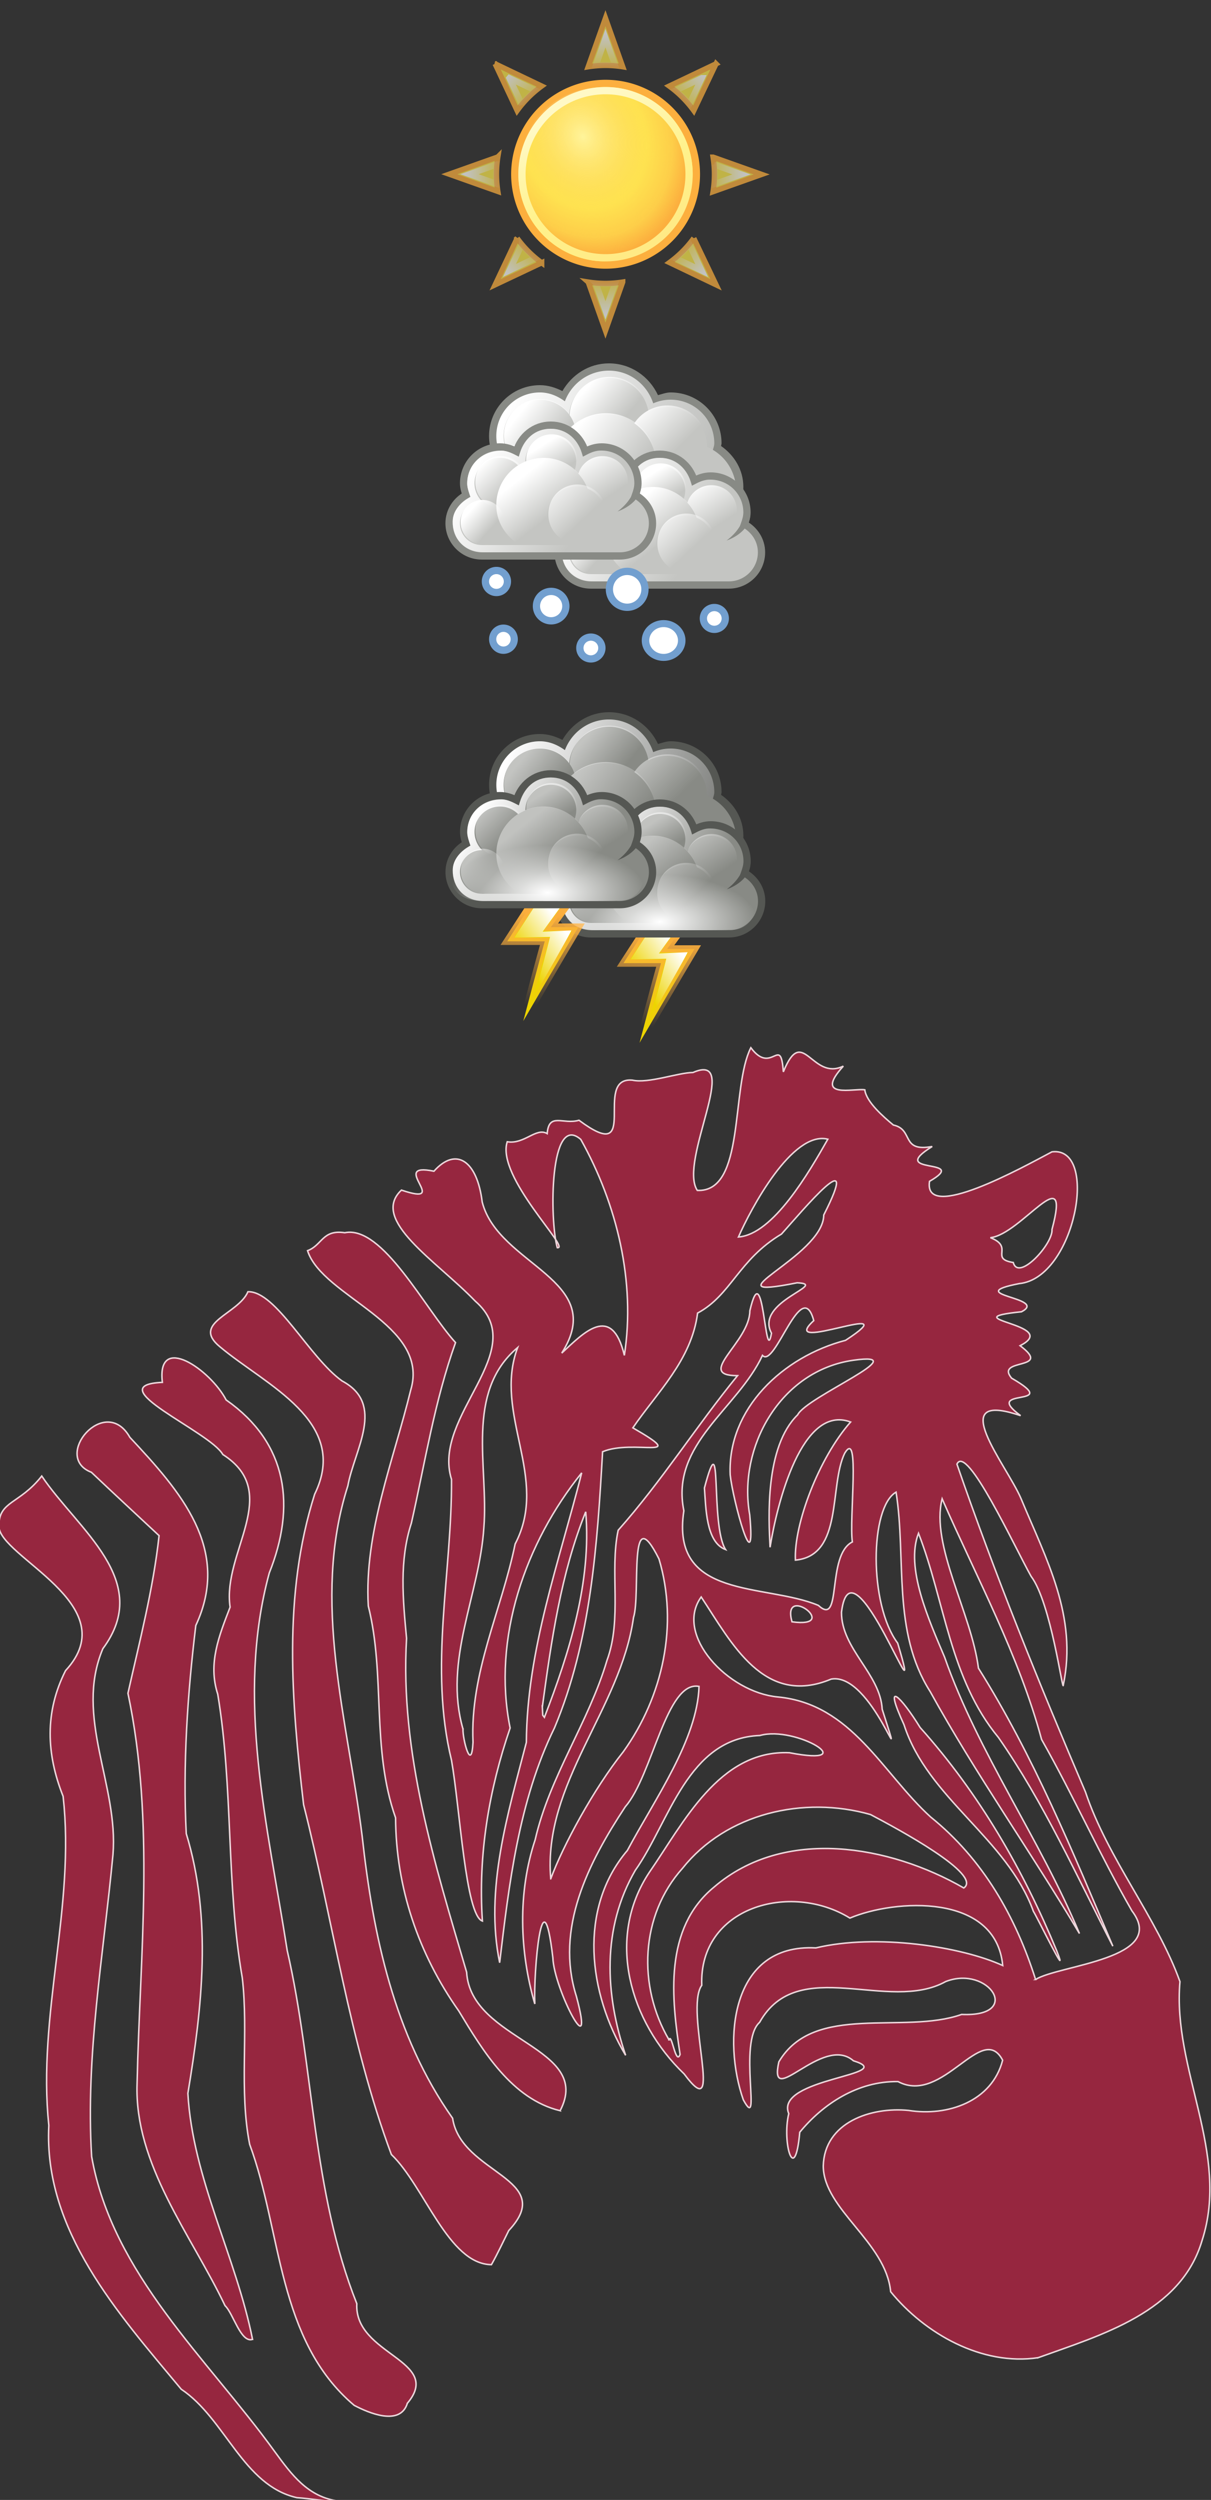<?xml version="1.0" encoding="UTF-8" standalone="no"?><!DOCTYPE svg PUBLIC "-//W3C//DTD SVG 1.0//EN" "http://www.w3.org/TR/2001/REC-SVG-20010904/DTD/svg10.dtd"><svg width="166.67" height="344" viewBox="0 0 166.67 344" xmlns="http://www.w3.org/2000/svg" xmlns:xlink="http://www.w3.org/1999/xlink"><rect x="0" y="0" width="166.67" height="344" fill="#333333" stroke="none"/><svg width="48" height="48" viewBox="0 0 48 48" id="weather-clear" x="59.33"><defs><linearGradient id="ak"><stop offset="0" stop-color="#fff" stop-opacity="0"/><stop offset=".75" stop-color="#fff" stop-opacity="0"/><stop offset="1" stop-color="#fff"/></linearGradient><linearGradient id="aj"><stop offset="0" stop-color="#fff7c2" stop-opacity=".638"/><stop offset=".594" stop-color="#fcaf3e" stop-opacity=".183"/><stop offset=".839" stop-color="#fcaf3e" stop-opacity=".505"/><stop offset="1" stop-color="#fcaf3e"/></linearGradient><linearGradient id="ai"><stop offset="0" stop-color="#fff9c6"/><stop offset=".542" stop-color="#fff28c"/><stop offset="1" stop-color="#ffea85"/></linearGradient><linearGradient id="ah"><stop offset="0"/><stop offset="1" stop-opacity="0"/></linearGradient><linearGradient id="ac"><stop offset="0" stop-color="#fff"/><stop offset="1" stop-color="#fff" stop-opacity="0"/></linearGradient><linearGradient id="aa"><stop offset="0" stop-color="#fff"/><stop offset="1" stop-color="#fff" stop-opacity="0"/></linearGradient><linearGradient id="ag"><stop offset="0" stop-color="#edd400"/><stop offset="1" stop-color="#edd400" stop-opacity="0"/></linearGradient><linearGradient id="ab"><stop offset="0" stop-color="#fcaf3e" stop-opacity="0"/><stop offset=".666" stop-color="#fcaf3e" stop-opacity=".174"/><stop offset=".865" stop-color="#fcaf3e" stop-opacity=".56"/><stop offset="1" stop-color="#fcaf3e"/></linearGradient><linearGradient id="af"><stop offset="0" stop-color="#fce94f"/><stop offset="1" stop-color="#fce94f" stop-opacity="0"/></linearGradient><linearGradient id="ae"><stop offset="0" stop-color="#eeeeec"/><stop offset="1" stop-color="#eeeeec" stop-opacity="0"/></linearGradient><linearGradient id="ad"><stop offset="0" stop-color="#fff"/><stop offset="1" stop-color="#fff" stop-opacity="0"/></linearGradient><linearGradient xlink:href="#ai" id="an" gradientUnits="userSpaceOnUse" x1="-28.969" y1="-25.327" x2="-37.197" y2="-9.559"/><radialGradient xlink:href="#aj" id="am" cx="-33.519" cy="-22.113" fx="-33.519" fy="-22.113" r="9.5" gradientUnits="userSpaceOnUse" gradientTransform="matrix(.488 1.292 -1.103 .497 -41.774 32.415)"/><radialGradient xlink:href="#ak" id="al" cx="24" cy="23.382" fx="24" fy="23.382" r="19.142" gradientTransform="matrix(1.007 0 0 1.008 -.16 .427)" gradientUnits="userSpaceOnUse"/></defs><g opacity=".7" stroke-linecap="square"><path d="M24 2.5l-2.375 6.688a15.073 15.073 0 0 1 4.75 0L24 2.5zM8.812 8.78l3.032 6.44a15.224 15.224 0 0 1 3.375-3.376L8.81 8.78zm30.407 0l-6.44 3.064c1.29.935 2.44 2.085 3.376 3.375l3.063-6.44zM9.187 21.595L2.5 23.97l6.688 2.374a15.07 15.07 0 0 1 0-4.75zm29.624.03a15.073 15.073 0 0 1 0 4.75L45.5 24l-6.688-2.375zM11.845 32.782l-3.03 6.407 6.405-3.03a15.224 15.224 0 0 1-3.376-3.376zm24.312 0a15.228 15.228 0 0 1-3.343 3.345l6.406 3.063-3.064-6.407zm-14.53 6.032L24 45.5l2.375-6.688a15.073 15.073 0 0 1-4.75 0z" fill="#fce94f" stroke="#fcaf3e" stroke-width=".737"/><path d="M24 5.25l-1.344 3.813C23.1 9.023 23.546 9 24 9c.453 0 .9.023 1.344.063L24 5.25zm-13.22 5.5l1.72 3.625a15.488 15.488 0 0 1 1.906-1.906l-3.625-1.72zm26.47 0l-3.625 1.72c.68.568 1.337 1.225 1.906 1.905l1.72-3.625zM9.062 22.625l-3.78 1.344 3.78 1.343C9.025 24.88 9 24.442 9 24c0-.464.02-.922.063-1.375zm29.876.03c.04.444.062.892.062 1.345 0 .453-.023.9-.063 1.344L42.72 24l-3.782-1.344zm-3.407 10.94a15.582 15.582 0 0 1-1.905 1.936l3.625 1.72-1.72-3.656zm-23.03.03l-1.72 3.594 3.595-1.72a15.38 15.38 0 0 1-1.875-1.875zm10.156 5.313L24 42.718l1.344-3.78c-.443.04-.89.062-1.344.062-.453 0-.9-.023-1.344-.063z" fill="none" stroke="url(#al)" stroke-width=".846"/></g><path transform="matrix(.778 -1.061 1.061 .778 67.48 3.64)" d="M-22.5-17.5a9.5 9.5 0 1 1-19 0 9.5 9.5 0 1 1 19 0z" fill="#ffee54" stroke="#fcaf3e" stroke-width=".76" stroke-linecap="square"/><path transform="matrix(1.244 -.168 .217 1.252 67.616 40.527)" d="M-22.5-17.5a9.5 9.5 0 1 1-19 0 9.5 9.5 0 1 1 19 0z" fill="url(#am)"/><path transform="matrix(.716 -.976 .976 .716 64 5.27)" d="M-22.5-17.5a9.5 9.5 0 1 1-19 0 9.5 9.5 0 1 1 19 0z" fill="none" stroke="url(#an)" stroke-width=".826" stroke-linecap="square"/></svg><svg width="48" height="48" viewBox="0 0 48 48" id="weather-snow" x="59.33" y="48"><defs><linearGradient xlink:href="#ba" id="bN" gradientUnits="userSpaceOnUse" x1="284.802" y1="-441.233" x2="288.9" y2="-436.831"/><linearGradient xlink:href="#bb" id="bM" gradientUnits="userSpaceOnUse" x1="286.666" y1="-439.484" x2="289.766" y2="-436.707"/><linearGradient xlink:href="#bc" id="bL" gradientUnits="userSpaceOnUse" x1="275.942" y1="-437.105" x2="279.975" y2="-431.918"/><linearGradient xlink:href="#ba" id="bK" gradientUnits="userSpaceOnUse" x1="285.941" y1="-439.939" x2="289.391" y2="-436.443"/><linearGradient xlink:href="#bd" id="bJ" gradientUnits="userSpaceOnUse" x1="286.512" y1="-441.291" x2="289.854" y2="-436.145"/><linearGradient xlink:href="#be" id="bI" gradientUnits="userSpaceOnUse" x1="287.517" y1="-439.753" x2="289.676" y2="-436.322"/><linearGradient xlink:href="#bf" id="bH" gradientUnits="userSpaceOnUse" x1="271.022" y1="-441.052" x2="285.029" y2="-431.97"/><linearGradient xlink:href="#ba" id="bG" gradientUnits="userSpaceOnUse" x1="284.802" y1="-441.233" x2="288.9" y2="-436.831"/><linearGradient id="bb"><stop offset="0" stop-color="#fff"/><stop offset="1" stop-color="#fff" stop-opacity="0"/></linearGradient><linearGradient xlink:href="#bb" id="bF" gradientUnits="userSpaceOnUse" x1="286.666" y1="-439.484" x2="289.766" y2="-436.707"/><linearGradient id="bc"><stop offset="0" stop-color="#fff"/><stop offset="1" stop-color="#fff" stop-opacity="0"/></linearGradient><linearGradient xlink:href="#bc" id="bE" gradientUnits="userSpaceOnUse" x1="275.942" y1="-437.105" x2="279.975" y2="-431.918"/><linearGradient id="ba"><stop offset="0" stop-color="#fff"/><stop offset="1" stop-color="#fff" stop-opacity="0"/></linearGradient><linearGradient xlink:href="#ba" id="bD" gradientUnits="userSpaceOnUse" x1="285.941" y1="-439.939" x2="289.391" y2="-436.443"/><linearGradient id="bd"><stop offset="0" stop-color="#fff"/><stop offset="1" stop-color="#fff" stop-opacity="0"/></linearGradient><linearGradient xlink:href="#bd" id="bC" gradientUnits="userSpaceOnUse" x1="286.512" y1="-441.291" x2="289.854" y2="-436.145"/><linearGradient id="be"><stop offset="0" stop-color="#fff"/><stop offset="1" stop-color="#fff" stop-opacity="0"/></linearGradient><linearGradient xlink:href="#be" id="bB" gradientUnits="userSpaceOnUse" x1="287.517" y1="-439.753" x2="289.676" y2="-436.322"/><linearGradient id="bf"><stop offset="0" stop-color="#fff"/><stop offset="1" stop-color="#fff" stop-opacity="0"/></linearGradient><linearGradient xlink:href="#bf" id="bA" gradientUnits="userSpaceOnUse" x1="271.022" y1="-441.052" x2="285.029" y2="-431.97"/><linearGradient id="bg"><stop offset="0" stop-color="#fff"/><stop offset="1" stop-color="#fff" stop-opacity="0"/></linearGradient><linearGradient xlink:href="#bg" id="bz" gradientUnits="userSpaceOnUse" x1="-156.29" y1="-100.534" x2="-153.098" y2="-96.545"/><linearGradient id="bh"><stop offset="0" stop-color="#fff"/><stop offset="1" stop-color="#fff" stop-opacity="0"/></linearGradient><linearGradient xlink:href="#bh" id="by" gradientUnits="userSpaceOnUse" x1="238.005" y1="-388.475" x2="245.655" y2="-382.645"/><linearGradient id="bi"><stop offset="0" stop-color="#fff"/><stop offset="1" stop-color="#fff" stop-opacity="0"/></linearGradient><linearGradient xlink:href="#bi" id="bx" gradientUnits="userSpaceOnUse" x1="230.876" y1="-390.44" x2="235.257" y2="-386.959"/><linearGradient id="bj"><stop offset="0" stop-color="#fff"/><stop offset="1" stop-color="#fff" stop-opacity="0"/></linearGradient><linearGradient xlink:href="#bj" id="bw" gradientUnits="userSpaceOnUse" x1="246.74" y1="-391.314" x2="252.698" y2="-385.352"/><linearGradient id="bk"><stop offset="0" stop-color="#fff"/><stop offset="1" stop-color="#fff" stop-opacity="0"/></linearGradient><linearGradient xlink:href="#bk" id="bv" gradientUnits="userSpaceOnUse" x1="240.074" y1="-393.407" x2="245.827" y2="-388.55"/><linearGradient id="bl"><stop offset="0" stop-color="#fff"/><stop offset="1" stop-color="#fff" stop-opacity="0"/></linearGradient><linearGradient xlink:href="#bl" id="bu" gradientUnits="userSpaceOnUse" gradientTransform="translate(122.023 102)" x1="228.503" y1="-392.306" x2="278.915" y2="-375.38"/><linearGradient id="bt"><stop offset="0"/><stop offset="1" stop-opacity="0"/></linearGradient><linearGradient id="bo"><stop offset="0" stop-color="#fff"/><stop offset="1" stop-color="#fff" stop-opacity="0"/></linearGradient><linearGradient id="bm"><stop offset="0" stop-color="#fff"/><stop offset="1" stop-color="#fff" stop-opacity="0"/></linearGradient><linearGradient id="bs"><stop offset="0" stop-color="#edd400"/><stop offset="1" stop-color="#edd400" stop-opacity="0"/></linearGradient><linearGradient id="bn"><stop offset="0" stop-color="#fcaf3e"/><stop offset="1" stop-color="#fcaf3e" stop-opacity="0"/></linearGradient><linearGradient id="br"><stop offset="0" stop-color="#fce94f"/><stop offset="1" stop-color="#fce94f" stop-opacity="0"/></linearGradient><linearGradient id="bq"><stop offset="0" stop-color="#eeeeec"/><stop offset="1" stop-color="#eeeeec" stop-opacity="0"/></linearGradient><linearGradient id="bp"><stop offset="0" stop-color="#fff"/><stop offset="1" stop-color="#fff" stop-opacity="0"/></linearGradient></defs><g transform="translate(-340.046 298)"><path d="M364.523-296c-2.772 0-5.108 1.574-6.406 3.813-.945-.476-1.965-.813-3.094-.813-3.864 0-7 3.136-7 7s3.136 7 7 7c2.42 0 4.43-1.32 5.688-3.188 1.135.69 2.39 1.188 3.813 1.188.913 0 1.753-.232 2.563-.53.51.866 1.18 1.578 2 2.155-.008.13-.063.243-.063.375 0 3.864 3.136 7 7 7s7-3.136 7-7c0-2.37-1.26-4.358-3.063-5.625.008-.13.063-.243.063-.375 0-3.864-3.136-7-7-7-.623 0-1.175.222-1.75.375-1.195-2.56-3.74-4.375-6.75-4.375z" fill="#888a85"/><path d="M364.523-295c-2.78 0-5.135 1.762-6.063 4.22-.985-.71-2.13-1.22-3.437-1.22-3.312 0-6 2.688-6 6s2.688 6 6 6c2.428 0 4.493-1.456 5.438-3.53 1.12.916 2.503 1.53 4.063 1.53 1.075 0 2.044-.32 2.938-.78.4 1 1.102 1.785 1.938 2.436-.18.596-.375 1.19-.375 1.844 0 3.588 2.912 6.5 6.5 6.5s6.5-2.912 6.5-6.5c0-2.36-1.334-4.33-3.22-5.47.064-.346.22-.665.22-1.03a6.002 6.002 0 0 0-8.406-5.5c-.854-2.594-3.215-4.5-6.094-4.5z" fill="url(#bu)"/><path d="M382.023-278.5a6.5 6.5 0 1 1-13 0 6.5 6.5 0 1 1 13 0z" fill="#c4c5c2"/><g transform="translate(122.023 102)"><path d="M248-390.5a5.5 5.5 0 1 1-11 0 5.5 5.5 0 1 1 11 0z" fill="#c4c5c2"/><path d="M250.183-389.3a6.23 6.23 0 1 1-12.463 0 6.23 6.23 0 1 1 12.463 0z" transform="translate(27.18 -46.89) scale(.883)" fill="url(#bv)"/></g><g transform="translate(122.023 102)"><path d="M256-386.5a5.5 5.5 0 1 1-11 0 5.5 5.5 0 1 1 11 0z" fill="#c4c5c2"/><path d="M257.254-385.788a6.033 6.033 0 1 1-12.065 0 6.033 6.033 0 1 1 12.064 0z" transform="matrix(.912 0 0 .912 21.454 -34.766)" fill="url(#bw)"/></g><g transform="translate(122.023 102)"><path d="M238-388a5 5 0 1 1-10 0 5 5 0 1 1 10 0z" fill="#c4c5c2"/><path d="M237.81-387.887a4.375 4.375 0 1 1-8.752 0 4.375 4.375 0 1 1 8.75 0z" transform="matrix(1.143 0 0 1.143 -33.768 55.277)" fill="url(#bx)"/></g><g transform="translate(122.023 102)"><path d="M249-384a7 7 0 1 1-14 0 7 7 0 1 1 14 0z" fill="#c4c5c2"/><path d="M248.548-383.667a6.74 6.74 0 1 1-13.48 0 6.74 6.74 0 1 1 13.48 0z" transform="matrix(1.039 0 0 1.039 -9.15 14.49)" fill="url(#by)"/></g><g transform="matrix(.935 0 0 .935 499.848 -187.616)"><path d="M-153.195-98.375a5.43 5.43 0 1 1-10.86 0 5.43 5.43 0 1 1 10.86 0z" fill="#c4c5c2"/><path d="M-151.938-96.938a3.125 3.125 0 1 1-6.25 0 3.125 3.125 0 1 1 6.25 0z" transform="matrix(1.738 0 0 1.738 110.895 70.014)" fill="url(#bz)"/></g><g transform="translate(91.023 162)"><path d="M280.5-445.5c-2.27 0-4.11 1.55-4.72 3.625-.692-.364-1.443-.625-2.28-.625-2.76 0-5 2.24-5 5 0 .58.163 1.108.344 1.625-1.374.77-2.344 2.19-2.344 3.875 0 2.484 2.016 4.5 4.5 4.5h19c2.484 0 4.5-2.016 4.5-4.5 0-1.686-.97-3.104-2.344-3.875.18-.517.344-1.046.344-1.625 0-2.76-2.24-5-5-5-.837 0-1.588.26-2.28.625-.61-2.075-2.45-3.625-4.72-3.625z" fill="#c4c5c2" stroke="#888a85" stroke-miterlimit="2"/><path d="M280.5-445c-2.19 0-3.724 1.336-4.396 3.844-.668-.344-1.547-.834-2.354-.834-2.717 0-4.755 1.94-4.755 4.546 0 .546.267 1.333.442 1.822-1.325.728-2.437 1.89-2.437 3.372 0 2.346 1.546 4.25 4.34 4.25h18.32c2.772 0 4.34-1.904 4.34-4.25 0-1.592-1.112-2.666-2.437-3.394.175-.49.464-1.254.464-1.8 0-2.607-2.116-4.568-4.777-4.568-.807 0-1.642.49-2.31.833-.65-2.42-2.25-3.82-4.44-3.82z" fill="url(#bA)"/><path d="M284-440.5a3.5 3.5 0 1 1-7 0 3.5 3.5 0 1 1 7 0z" fill="#c4c5c2"/><path transform="matrix(1.057 0 0 1.057 -24.198 21.863)" d="M291.688-437.594a3.313 3.313 0 1 1-6.625 0 3.313 3.313 0 1 1 6.625 0z" fill="url(#bB)"/><path fill="#c4c5c2" d="M271-438h20v9h-20z"/><path d="M274-432a3 3 0 1 1-6 0 3 3 0 1 1 6 0zM291-437.5a3.5 3.5 0 1 1-7 0 3.5 3.5 0 1 1 7 0z" fill="#c4c5c2"/><path transform="matrix(1.057 0 0 1.057 -17.198 24.863)" d="M291.688-437.594a3.313 3.313 0 1 1-6.625 0 3.313 3.313 0 1 1 6.625 0z" fill="url(#bC)"/><path d="M277-437.5a3.5 3.5 0 1 1-7 0 3.5 3.5 0 1 1 7 0z" fill="#c4c5c2"/><path transform="matrix(1.057 0 0 1.057 -31.198 24.863)" d="M291.688-437.594a3.313 3.313 0 1 1-6.625 0 3.313 3.313 0 1 1 6.625 0z" fill="url(#bD)"/><g transform="translate(-1)"><path d="M280.47-440.97c-3.58 0-6.47 2.922-6.47 6.5 0 2.372 1.35 4.34 3.25 5.47h6.47c1.9-1.13 3.25-3.13 3.25-5.5 0-3.58-2.922-6.47-6.5-6.47z" fill="#c4c5c2"/><path d="M280.5-441a6.502 6.502 0 0 0-6.5 6.5c0 2.376 1.345 4.366 3.25 5.5h6.5c1.905-1.134 3.25-3.124 3.25-5.5 0-3.588-2.912-6.5-6.5-6.5z" fill="url(#bE)"/></g><path d="M291.688-437.594a3.313 3.313 0 1 1-6.625 0 3.313 3.313 0 1 1 6.625 0z" transform="translate(9.83 -35.69) scale(.906)" fill="url(#bF)"/><path d="M292.956-437.334c0 2.685-3.27 3.714-3.27 3.714s2.35-1.626 2.338-3.705l.932-.01z" fill="#888a85" fill-rule="evenodd"/><g transform="matrix(1.143 0 0 1.143 -28.57 67)"><path d="M277-437.5a3.5 3.5 0 1 1-7 0 3.5 3.5 0 1 1 7 0z" fill="#c4c5c2"/><path transform="matrix(1.057 0 0 1.057 -31.198 24.863)" d="M291.688-437.594a3.313 3.313 0 1 1-6.625 0 3.313 3.313 0 1 1 6.625 0z" fill="url(#bG)"/></g></g><g transform="translate(76.02 158)"><path d="M280.5-445.5c-2.27 0-4.11 1.55-4.72 3.625-.692-.364-1.443-.625-2.28-.625-2.76 0-5 2.24-5 5 0 .58.163 1.108.344 1.625-1.374.77-2.344 2.19-2.344 3.875 0 2.484 2.016 4.5 4.5 4.5h19c2.484 0 4.5-2.016 4.5-4.5 0-1.686-.97-3.104-2.344-3.875.18-.517.344-1.046.344-1.625 0-2.76-2.24-5-5-5-.837 0-1.588.26-2.28.625-.61-2.075-2.45-3.625-4.72-3.625z" fill="#c4c5c2" stroke="#888a85" stroke-miterlimit="2"/><path d="M280.5-445c-2.19 0-3.724 1.336-4.396 3.844-.668-.344-1.547-.834-2.354-.834-2.717 0-4.755 1.94-4.755 4.546 0 .546.267 1.333.442 1.822-1.325.728-2.437 1.89-2.437 3.372 0 2.346 1.546 4.25 4.34 4.25h18.32c2.772 0 4.34-1.904 4.34-4.25 0-1.592-1.112-2.666-2.437-3.394.175-.49.464-1.254.464-1.8 0-2.607-2.116-4.568-4.777-4.568-.807 0-1.642.49-2.31.833-.65-2.42-2.25-3.82-4.44-3.82z" fill="url(#bH)"/><path d="M284-440.5a3.5 3.5 0 1 1-7 0 3.5 3.5 0 1 1 7 0z" fill="#c4c5c2"/><path transform="matrix(1.057 0 0 1.057 -24.198 21.863)" d="M291.688-437.594a3.313 3.313 0 1 1-6.625 0 3.313 3.313 0 1 1 6.625 0z" fill="url(#bI)"/><path fill="#c4c5c2" d="M271-438h20v9h-20z"/><path d="M274-432a3 3 0 1 1-6 0 3 3 0 1 1 6 0zM291-437.5a3.5 3.5 0 1 1-7 0 3.5 3.5 0 1 1 7 0z" fill="#c4c5c2"/><path transform="matrix(1.057 0 0 1.057 -17.198 24.863)" d="M291.688-437.594a3.313 3.313 0 1 1-6.625 0 3.313 3.313 0 1 1 6.625 0z" fill="url(#bJ)"/><path d="M277-437.5a3.5 3.5 0 1 1-7 0 3.5 3.5 0 1 1 7 0z" fill="#c4c5c2"/><path transform="matrix(1.057 0 0 1.057 -31.198 24.863)" d="M291.688-437.594a3.313 3.313 0 1 1-6.625 0 3.313 3.313 0 1 1 6.625 0z" fill="url(#bK)"/><g transform="translate(-1)"><path d="M280.47-440.97c-3.58 0-6.47 2.922-6.47 6.5 0 2.372 1.35 4.34 3.25 5.47h6.47c1.9-1.13 3.25-3.13 3.25-5.5 0-3.58-2.922-6.47-6.5-6.47z" fill="#c4c5c2"/><path d="M280.5-441a6.502 6.502 0 0 0-6.5 6.5c0 2.376 1.345 4.366 3.25 5.5h6.5c1.905-1.134 3.25-3.124 3.25-5.5 0-3.588-2.912-6.5-6.5-6.5z" fill="url(#bL)"/></g><path d="M291.688-437.594a3.313 3.313 0 1 1-6.625 0 3.313 3.313 0 1 1 6.625 0z" transform="translate(9.83 -35.69) scale(.906)" fill="url(#bM)"/><path d="M292.956-437.334c0 2.685-3.27 3.714-3.27 3.714s2.35-1.626 2.338-3.705l.932-.01z" fill="#888a85" fill-rule="evenodd"/><g transform="matrix(1.143 0 0 1.143 -28.57 67)"><path d="M277-437.5a3.5 3.5 0 1 1-7 0 3.5 3.5 0 1 1 7 0z" fill="#c4c5c2"/><path transform="matrix(1.057 0 0 1.057 -31.198 24.863)" d="M291.688-437.594a3.313 3.313 0 1 1-6.625 0 3.313 3.313 0 1 1 6.625 0z" fill="url(#bN)"/></g></g></g><g transform="translate(-163.008 222.015)" fill="#fff" stroke="#729fcf" stroke-miterlimit="0"><path d="M173.515-190a1.515 1.515 0 1 1-3.03 0 1.515 1.515 0 1 1 3.03 0z" stroke-width="1"/><path transform="matrix(.916 0 0 .916 152.41 103.558)" d="M31.82-316.78a2.21 2.21 0 1 1-4.42 0 2.21 2.21 0 1 1 4.42 0z" stroke-width="1.092"/><path transform="matrix(.672 0 0 .684 153.07 34.62)" d="M31.82-316.78a2.21 2.21 0 1 1-4.42 0 2.21 2.21 0 1 1 4.42 0z" stroke-width="1.475"/><path transform="matrix(.682 0 0 .68 181.797 30.495)" d="M31.82-316.78a2.21 2.21 0 1 1-4.42 0 2.21 2.21 0 1 1 4.42 0z" stroke-width="1.468"/><path transform="matrix(1.107 0 0 1.117 157.218 164.922)" d="M31.82-316.78a2.21 2.21 0 1 1-4.42 0 2.21 2.21 0 1 1 4.42 0z" stroke-width=".899"/><path transform="matrix(1.128 0 0 1.052 161.612 151.373)" d="M31.82-316.78a2.21 2.21 0 1 1-4.42 0 2.21 2.21 0 1 1 4.42 0z" stroke-width=".918"/><path transform="matrix(.686 0 0 .68 164.687 34.564)" d="M31.82-316.78a2.21 2.21 0 1 1-4.42 0 2.21 2.21 0 1 1 4.42 0z" stroke-width="1.464"/></g></svg><svg width="48" height="48" viewBox="0 0 48 48" id="weather-storm" x="59.33" y="96"><defs><linearGradient id="ca"><stop offset="0" stop-color="#fff"/><stop offset="1" stop-color="#fff" stop-opacity="0"/></linearGradient><linearGradient xlink:href="#ca" id="cB" gradientUnits="userSpaceOnUse" x1="238.005" y1="-388.475" x2="245.655" y2="-382.645"/><linearGradient id="cb"><stop offset="0" stop-color="#fff"/><stop offset="1" stop-color="#fff" stop-opacity="0"/></linearGradient><linearGradient xlink:href="#cb" id="cA" gradientUnits="userSpaceOnUse" x1="230.876" y1="-390.44" x2="235.257" y2="-386.959"/><linearGradient id="cc"><stop offset="0" stop-color="#fff"/><stop offset="1" stop-color="#fff" stop-opacity="0"/></linearGradient><linearGradient xlink:href="#cc" id="cz" gradientUnits="userSpaceOnUse" x1="246.74" y1="-391.314" x2="252.698" y2="-385.352"/><linearGradient id="cd"><stop offset="0" stop-color="#fff"/><stop offset="1" stop-color="#fff" stop-opacity="0"/></linearGradient><linearGradient xlink:href="#cd" id="cy" gradientUnits="userSpaceOnUse" x1="240.074" y1="-393.407" x2="245.827" y2="-388.55"/><linearGradient id="ce"><stop offset="0" stop-color="#fff"/><stop offset="1" stop-color="#fff" stop-opacity="0"/></linearGradient><linearGradient xlink:href="#ce" id="cx" gradientUnits="userSpaceOnUse" gradientTransform="translate(69 155)" x1="228.503" y1="-392.306" x2="266.364" y2="-379.269"/><linearGradient xlink:href="#cf" id="cK" gradientUnits="userSpaceOnUse" x1="284.802" y1="-441.233" x2="288.9" y2="-436.831"/><linearGradient xlink:href="#cg" id="cJ" gradientUnits="userSpaceOnUse" x1="286.666" y1="-439.484" x2="289.766" y2="-436.707"/><linearGradient xlink:href="#ch" id="cI" gradientUnits="userSpaceOnUse" gradientTransform="translate(-35 207)" x1="275.942" y1="-437.105" x2="279.975" y2="-431.918"/><linearGradient xlink:href="#cf" id="cH" gradientUnits="userSpaceOnUse" x1="285.941" y1="-439.939" x2="289.391" y2="-436.443"/><linearGradient xlink:href="#ci" id="cG" gradientUnits="userSpaceOnUse" x1="286.512" y1="-441.291" x2="289.854" y2="-436.145"/><linearGradient xlink:href="#cj" id="cF" gradientUnits="userSpaceOnUse" x1="287.517" y1="-439.753" x2="289.676" y2="-436.322"/><linearGradient xlink:href="#ck" id="cE" gradientUnits="userSpaceOnUse" gradientTransform="translate(-34 207)" x1="271.022" y1="-441.052" x2="285.029" y2="-431.97"/><linearGradient xlink:href="#cl" id="cM" gradientUnits="userSpaceOnUse" gradientTransform="translate(14.16 7.083)" x1="-190.477" y1="-332.512" x2="-196.19" y2="-328.534"/><linearGradient xlink:href="#cm" id="cL" gradientUnits="userSpaceOnUse" gradientTransform="translate(13.805 2.84)" x1="-191.289" y1="-328.079" x2="-192.414" y2="-315.329"/><linearGradient id="cl"><stop offset="0" stop-color="#fff"/><stop offset="1" stop-color="#fff" stop-opacity="0"/></linearGradient><linearGradient xlink:href="#cl" id="cD" gradientUnits="userSpaceOnUse" gradientTransform="translate(14.16 7.083)" x1="-190.477" y1="-332.512" x2="-196.19" y2="-328.534"/><linearGradient id="cm"><stop offset="0" stop-color="#fcaf3e"/><stop offset="1" stop-color="#fcaf3e" stop-opacity="0"/></linearGradient><linearGradient xlink:href="#cm" id="cC" gradientUnits="userSpaceOnUse" gradientTransform="translate(13.805 2.84)" x1="-191.289" y1="-328.079" x2="-192.414" y2="-315.329"/><radialGradient xlink:href="#cn" id="cN" gradientUnits="userSpaceOnUse" gradientTransform="matrix(.931 0 0 .448 245.364 184.926)" cx="-229.75" cy="-343.956" fx="-229.75" fy="-343.956" r="14.501"/><linearGradient xlink:href="#cf" id="cU" gradientUnits="userSpaceOnUse" x1="284.802" y1="-441.233" x2="288.9" y2="-436.831"/><linearGradient id="cg"><stop offset="0" stop-color="#fff"/><stop offset="1" stop-color="#fff" stop-opacity="0"/></linearGradient><linearGradient xlink:href="#cg" id="cT" gradientUnits="userSpaceOnUse" x1="286.666" y1="-439.484" x2="289.766" y2="-436.707"/><linearGradient id="ch"><stop offset="0" stop-color="#fff"/><stop offset="1" stop-color="#fff" stop-opacity="0"/></linearGradient><linearGradient xlink:href="#ch" id="cS" gradientUnits="userSpaceOnUse" gradientTransform="translate(-35 207)" x1="275.942" y1="-437.105" x2="279.975" y2="-431.918"/><linearGradient id="cf"><stop offset="0" stop-color="#fff"/><stop offset="1" stop-color="#fff" stop-opacity="0"/></linearGradient><linearGradient xlink:href="#cf" id="cR" gradientUnits="userSpaceOnUse" x1="285.941" y1="-439.939" x2="289.391" y2="-436.443"/><linearGradient id="ci"><stop offset="0" stop-color="#fff"/><stop offset="1" stop-color="#fff" stop-opacity="0"/></linearGradient><linearGradient xlink:href="#ci" id="cQ" gradientUnits="userSpaceOnUse" x1="286.512" y1="-441.291" x2="289.854" y2="-436.145"/><linearGradient id="cj"><stop offset="0" stop-color="#fff"/><stop offset="1" stop-color="#fff" stop-opacity="0"/></linearGradient><linearGradient xlink:href="#cj" id="cP" gradientUnits="userSpaceOnUse" x1="287.517" y1="-439.753" x2="289.676" y2="-436.322"/><linearGradient id="ck"><stop offset="0" stop-color="#fff"/><stop offset="1" stop-color="#fff" stop-opacity="0"/></linearGradient><linearGradient xlink:href="#ck" id="cO" gradientUnits="userSpaceOnUse" gradientTransform="translate(-34 207)" x1="271.022" y1="-441.052" x2="285.029" y2="-431.97"/><linearGradient id="cn"><stop offset="0" stop-color="#fff"/><stop offset="1" stop-color="#fff" stop-opacity="0"/></linearGradient><radialGradient xlink:href="#cn" id="cV" gradientUnits="userSpaceOnUse" gradientTransform="matrix(.931 0 0 .448 229.927 180.926)" cx="-229.75" cy="-343.956" fx="-229.75" fy="-343.956" r="14.501"/><linearGradient id="cw"><stop offset="0" stop-color="#ad7fa8"/><stop offset="1" stop-color="#ad7fa8" stop-opacity="0"/></linearGradient><linearGradient id="cv"><stop offset="0" stop-color="#fff"/><stop offset="1" stop-color="#fff" stop-opacity="0"/></linearGradient><linearGradient id="cu"><stop offset="0" stop-color="#fff"/><stop offset="1" stop-color="#fff" stop-opacity="0"/></linearGradient><linearGradient id="ct"><stop offset="0" stop-color="#fff"/><stop offset="1" stop-color="#fff" stop-opacity="0"/></linearGradient><linearGradient id="cs"><stop offset="0" stop-color="#edd400"/><stop offset="1" stop-color="#edd400" stop-opacity="0"/></linearGradient><linearGradient id="cr"><stop offset="0" stop-color="#fcaf3e"/><stop offset="1" stop-color="#fcaf3e" stop-opacity="0"/></linearGradient><linearGradient id="cq"><stop offset="0" stop-color="#fce94f"/><stop offset="1" stop-color="#fce94f" stop-opacity="0"/></linearGradient><linearGradient id="cp"><stop offset="0" stop-color="#eeeeec"/><stop offset="1" stop-color="#eeeeec" stop-opacity="0"/></linearGradient><linearGradient id="co"><stop offset="0" stop-color="#fff"/><stop offset="1" stop-color="#fff" stop-opacity="0"/></linearGradient></defs><g transform="translate(-287.02 245)"><path d="M311.5-243c-2.772 0-5.108 1.574-6.406 3.813-.945-.476-1.965-.813-3.094-.813-3.864 0-7 3.136-7 7s3.136 7 7 7c2.42 0 4.43-1.32 5.688-3.187 1.134.69 2.388 1.187 3.812 1.187.913 0 1.753-.232 2.563-.53.51.867 1.18 1.578 2 2.155-.008.13-.063.243-.063.375 0 3.864 3.136 7 7 7s7-3.136 7-7c0-2.37-1.26-4.358-3.063-5.625.008-.13.063-.243.063-.375 0-3.864-3.136-7-7-7-.623 0-1.175.222-1.75.375-1.195-2.56-3.74-4.375-6.75-4.375z" fill="#555753"/><path d="M311.5-242c-2.78 0-5.135 1.762-6.063 4.22-.985-.71-2.13-1.22-3.437-1.22-3.312 0-6 2.688-6 6s2.688 6 6 6c2.428 0 4.493-1.456 5.438-3.53 1.12.916 2.502 1.53 4.062 1.53 1.075 0 2.044-.32 2.938-.78.398 1 1.1 1.785 1.937 2.436-.18.596-.375 1.19-.375 1.844 0 3.588 2.912 6.5 6.5 6.5s6.5-2.912 6.5-6.5c0-2.36-1.334-4.33-3.22-5.47.064-.346.22-.665.22-1.03a6.002 6.002 0 0 0-8.406-5.5c-.854-2.594-3.215-4.5-6.094-4.5z" fill="url(#cx)"/><path d="M329-225.5a6.5 6.5 0 1 1-13 0 6.5 6.5 0 1 1 13 0zM317-235.5a5.5 5.5 0 1 1-11 0 5.5 5.5 0 1 1 11 0z" fill="#888a85"/><path d="M250.183-389.3a6.23 6.23 0 1 1-12.463 0 6.23 6.23 0 1 1 12.463 0z" transform="translate(96.18 108.11) scale(.883)" opacity=".494" fill="url(#cy)"/><path d="M325-231.5a5.5 5.5 0 1 1-11 0 5.5 5.5 0 1 1 11 0z" fill="#888a85"/><path d="M257.254-385.788a6.033 6.033 0 1 1-12.065 0 6.033 6.033 0 1 1 12.064 0z" transform="matrix(.912 0 0 .912 90.454 120.234)" opacity=".494" fill="url(#cz)"/><g><path d="M307-233a5 5 0 1 1-10 0 5 5 0 1 1 10 0z" fill="#888a85"/><path d="M237.81-387.887a4.375 4.375 0 1 1-8.752 0 4.375 4.375 0 1 1 8.75 0z" transform="matrix(1.143 0 0 1.143 35.232 210.277)" opacity=".494" fill="url(#cA)"/></g><g><path d="M318-229a7 7 0 1 1-14 0 7 7 0 1 1 14 0z" fill="#888a85"/><path d="M248.548-383.667a6.74 6.74 0 1 1-13.48 0 6.74 6.74 0 1 1 13.48 0z" transform="matrix(1.039 0 0 1.039 59.85 169.49)" opacity=".494" fill="url(#cB)"/></g></g><g transform="translate(208.856 357.885)" fill-rule="evenodd"><path d="M-173.246-327.59l-3.124 4.278h3.78s-2.704 4.526-7.576 12.926c2.096-7.947 2.952-10.97 2.952-10.97h-5.163l4.043-6.235h5.088z" fill="#edd400" stroke="url(#cC)"/><path d="M-173.76-327.845l-3.743 5.163 3.957-.176s-.14.46-5.013 8.86c2.097-7.947 2.07-7.965 2.07-7.965l-4.898.09 3.69-5.706 3.94-.265z" fill="url(#cD)"/></g><g transform="translate(-215.006 253)"><path d="M246.5-238.5c-2.27 0-4.11 1.55-4.72 3.625-.692-.364-1.443-.625-2.28-.625-2.76 0-5 2.24-5 5 0 .58.162 1.108.344 1.625-1.374.77-2.344 2.19-2.344 3.875 0 2.484 2.016 4.5 4.5 4.5h19c2.484 0 4.5-2.016 4.5-4.5 0-1.686-.97-3.104-2.344-3.875.18-.517.344-1.046.344-1.625 0-2.76-2.24-5-5-5-.837 0-1.588.26-2.28.625-.61-2.075-2.45-3.625-4.72-3.625z" fill="#888a85" stroke="#555753" stroke-miterlimit="2"/><path d="M246.5-238c-2.19 0-3.724 1.336-4.396 3.844-.668-.344-1.547-.834-2.354-.834-2.717 0-4.755 1.94-4.755 4.546 0 .547.267 1.333.442 1.822-1.325.728-2.437 1.89-2.437 3.372 0 2.346 1.546 4.25 4.34 4.25h18.32c2.772 0 4.34-1.904 4.34-4.25 0-1.592-1.112-2.666-2.437-3.394.175-.49.464-1.253.464-1.8 0-2.607-2.116-4.568-4.777-4.568-.807 0-1.642.49-2.31.833-.65-2.42-2.25-3.82-4.44-3.82z" fill="url(#cE)"/><path d="M250-233.5a3.5 3.5 0 1 1-7 0 3.5 3.5 0 1 1 7 0z" fill="#888a85"/><path transform="matrix(1.057 0 0 1.057 -58.198 228.863)" d="M291.688-437.594a3.313 3.313 0 1 1-6.625 0 3.313 3.313 0 1 1 6.625 0z" opacity=".478" fill="url(#cF)"/><path fill="#888a85" d="M237-231h20v9h-20z"/><path d="M240-225a3 3 0 1 1-6 0 3 3 0 1 1 6 0zM257-230.5a3.5 3.5 0 1 1-7 0 3.5 3.5 0 1 1 7 0z" fill="#888a85"/><path transform="matrix(1.057 0 0 1.057 -51.198 231.863)" d="M291.688-437.594a3.313 3.313 0 1 1-6.625 0 3.313 3.313 0 1 1 6.625 0z" opacity=".478" fill="url(#cG)"/><path d="M243-230.5a3.5 3.5 0 1 1-7 0 3.5 3.5 0 1 1 7 0z" fill="#888a85"/><path transform="matrix(1.057 0 0 1.057 -65.198 231.863)" d="M291.688-437.594a3.313 3.313 0 1 1-6.625 0 3.313 3.313 0 1 1 6.625 0z" opacity=".478" fill="url(#cH)"/><path d="M245.47-233.97c-3.58 0-6.47 2.922-6.47 6.5 0 2.372 1.35 4.34 3.25 5.47h6.47c1.9-1.13 3.25-3.13 3.25-5.5 0-3.58-2.922-6.47-6.5-6.47z" fill="#888a85"/><path d="M245.5-234a6.502 6.502 0 0 0-6.5 6.5c0 2.376 1.345 4.366 3.25 5.5h6.5c1.905-1.134 3.25-3.124 3.25-5.5 0-3.588-2.912-6.5-6.5-6.5z" opacity=".478" fill="url(#cI)"/><path transform="translate(-24.17 171.31) scale(.906)" d="M291.688-437.594a3.313 3.313 0 1 1-6.625 0 3.313 3.313 0 1 1 6.625 0z" opacity=".478" fill="url(#cJ)"/><path d="M258.956-230.334c0 2.685-3.27 3.714-3.27 3.714s2.35-1.626 2.338-3.705l.932-.01z" fill="#555753" fill-rule="evenodd"/><path d="M254-226a4 4 0 1 1-8 0 4 4 0 1 1 8 0z" fill="#888a85"/><path transform="matrix(1.208 0 0 1.208 -98.227 302.415)" d="M291.688-437.594a3.313 3.313 0 1 1-6.625 0 3.313 3.313 0 1 1 6.625 0z" opacity=".478" fill="url(#cK)"/></g><g transform="translate(192.856 354.885)" fill-rule="evenodd"><path d="M-173.246-327.59l-3.124 4.278h3.78s-2.704 4.526-7.576 12.926c2.096-7.947 2.952-10.97 2.952-10.97h-5.163l4.043-6.235h5.088z" fill="#edd400" stroke="url(#cL)"/><path d="M-173.76-327.845l-3.743 5.163 3.957-.176s-.14.46-5.013 8.86c2.097-7.947 2.07-7.965 2.07-7.965l-4.898.09 3.69-5.706 3.94-.265z" fill="url(#cM)"/></g><path d="M31.626 15c-2 0-3.685 1.08-4.53 2.614a5.507 5.507 0 0 0-1.926-.353c-2.83 0-5.118 2.12-5.118 4.72 0 .452.145.855.275 1.27-1.382.866-2.347 2.254-2.347 3.905 0 2.653.65 4.994 5.227 4.806.045 0 17.452.098 17.7-.017 3.086.226 4.073-2.445 4.073-4.7 0-1.7-.837-3.05-2.31-3.877.048-.258-.038-.55-.038-.822 0-2.6-2.306-4.718-5.136-4.718-.394 0-.732.135-1.1.212C35.655 16.27 33.81 15 31.625 15z" fill="url(#cN)"/><g transform="translate(-230.02 248.983)"><path d="M246.5-238.5c-2.27 0-4.11 1.55-4.72 3.625-.692-.364-1.443-.625-2.28-.625-2.76 0-5 2.24-5 5 0 .58.162 1.108.344 1.625-1.374.77-2.344 2.19-2.344 3.875 0 2.484 2.016 4.5 4.5 4.5h19c2.484 0 4.5-2.016 4.5-4.5 0-1.686-.97-3.104-2.344-3.875.18-.517.344-1.046.344-1.625 0-2.76-2.24-5-5-5-.837 0-1.588.26-2.28.625-.61-2.075-2.45-3.625-4.72-3.625z" fill="#888a85" stroke="#555753" stroke-miterlimit="2"/><path d="M246.5-238c-2.19 0-3.724 1.336-4.396 3.844-.668-.344-1.547-.834-2.354-.834-2.717 0-4.755 1.94-4.755 4.546 0 .547.267 1.333.442 1.822-1.325.728-2.437 1.89-2.437 3.372 0 2.346 1.546 4.25 4.34 4.25h18.32c2.772 0 4.34-1.904 4.34-4.25 0-1.592-1.112-2.666-2.437-3.394.175-.49.464-1.253.464-1.8 0-2.607-2.116-4.568-4.777-4.568-.807 0-1.642.49-2.31.833-.65-2.42-2.25-3.82-4.44-3.82z" fill="url(#cO)"/><path d="M250-233.5a3.5 3.5 0 1 1-7 0 3.5 3.5 0 1 1 7 0z" fill="#888a85"/><path transform="matrix(1.057 0 0 1.057 -58.198 228.863)" d="M291.688-437.594a3.313 3.313 0 1 1-6.625 0 3.313 3.313 0 1 1 6.625 0z" opacity=".478" fill="url(#cP)"/><path fill="#888a85" d="M237-231h20v9h-20z"/><path d="M240-225a3 3 0 1 1-6 0 3 3 0 1 1 6 0zM257-230.5a3.5 3.5 0 1 1-7 0 3.5 3.5 0 1 1 7 0z" fill="#888a85"/><path transform="matrix(1.057 0 0 1.057 -51.198 231.863)" d="M291.688-437.594a3.313 3.313 0 1 1-6.625 0 3.313 3.313 0 1 1 6.625 0z" opacity=".478" fill="url(#cQ)"/><path d="M243-230.5a3.5 3.5 0 1 1-7 0 3.5 3.5 0 1 1 7 0z" fill="#888a85"/><path transform="matrix(1.057 0 0 1.057 -65.198 231.863)" d="M291.688-437.594a3.313 3.313 0 1 1-6.625 0 3.313 3.313 0 1 1 6.625 0z" opacity=".478" fill="url(#cR)"/><path d="M245.47-233.97c-3.58 0-6.47 2.922-6.47 6.5 0 2.372 1.35 4.34 3.25 5.47h6.47c1.9-1.13 3.25-3.13 3.25-5.5 0-3.58-2.922-6.47-6.5-6.47z" fill="#888a85"/><path d="M245.5-234a6.502 6.502 0 0 0-6.5 6.5c0 2.376 1.345 4.366 3.25 5.5h6.5c1.905-1.134 3.25-3.124 3.25-5.5 0-3.588-2.912-6.5-6.5-6.5z" opacity=".478" fill="url(#cS)"/><path transform="translate(-24.17 171.31) scale(.906)" d="M291.688-437.594a3.313 3.313 0 1 1-6.625 0 3.313 3.313 0 1 1 6.625 0z" opacity=".478" fill="url(#cT)"/><path d="M258.956-230.334c0 2.685-3.27 3.714-3.27 3.714s2.35-1.626 2.338-3.705l.932-.01z" fill="#555753" fill-rule="evenodd"/><path d="M254-226a4 4 0 1 1-8 0 4 4 0 1 1 8 0z" fill="#888a85"/><path transform="matrix(1.208 0 0 1.208 -98.227 302.415)" d="M291.688-437.594a3.313 3.313 0 1 1-6.625 0 3.313 3.313 0 1 1 6.625 0z" opacity=".478" fill="url(#cU)"/></g><path d="M16.19 11c-2 0-3.687 1.08-4.532 2.615a5.507 5.507 0 0 0-1.926-.353c-2.83 0-5.117 2.118-5.117 4.717 0 .453.144.856.275 1.27-1.382.866-2.348 2.255-2.348 3.906 0 2.653.652 4.993 5.228 4.806.045-.002 17.45.097 17.7-.018 3.085.226 4.072-2.446 4.072-4.7 0-1.7-.837-3.05-2.31-3.877.05-.26-.038-.55-.038-.823 0-2.6-2.305-4.717-5.136-4.717-.393 0-.732.135-1.1.212-.74-1.77-2.585-3.04-4.77-3.04z" fill="url(#cV)"/></svg><svg preserveAspectRatio="xMinYMin meet" viewBox="0 0 800 960" width="166.67" height="200" id="zebra" y="144"><defs><style>#dpath3087{fill:#96263f;stroke:#edd7dc;stroke-width:1px}.dst0{display:block}#dpath3087.dst0{position:static}@media screen and (min-width:325px){#dpath3087{fill:#26967c;stroke:#def2ed;stroke-width:2px}}@media screen and (min-width:450px){#dpath3087{fill:#267896;stroke:#e1edf2;stroke-width:3px}}</style></defs><title>Multicolored zebra</title><path id="dpath3087" class="dst0" d="M223.805 960.782c-20.43-2.632-31.24-17.63-42.27-32.662-44.702-61.78-107.31-117.313-120.996-194.946C56.433 666.418 68.38 600 74.62 533.85c3.852-46.12-25.697-90.882-6.677-136.102 33.36-44.864-16.246-78.284-40.373-114.025C12.738 302.56-.727 299.98-.734 316.69c-.256 20.343 84.436 51.873 44.042 95.535-13.814 27.37-12.754 55.01-1.617 83.03 8.186 72.563-17.126 144.54-9.433 217.405-3.58 69.238 45.572 123.896 87.48 174.218 29.026 19.337 40.858 63.654 76.403 71.61 9.21.59 18.467 2.553 27.665 2.294zm45.33-64.658c23.952-28.477-35.214-31.767-33.412-65.738-29.64-74.43-28.216-156.022-45.986-233.314-12.805-82.283-34.34-166.618-11.833-249.367 17.448-43.703 12.653-85.41-28.51-114.26-10.34-19.93-46.035-44.604-42.123-11.605-42.715 1.857 31.345 32.43 39.945 47.655 39.777 25.418-.606 64.505 4.793 100.808-7.288 18.977-14.73 37.187-8.162 57.485 10.35 62.078 5.474 125.348 16.22 187.426 4.2 36.408-2.21 74.05 4.867 109.908 21.322 57.556 18.015 129.268 69.045 172.39 9.27 4.895 30.385 14.062 35.157-1.388zm416.63-30.067c42.068-15.144 94.295-30.018 108.313-77.287 18.742-57.75-19.723-113.217-14.565-171.132-15.274-42.45-47.48-80.702-62.442-125.288-30.496-71.29-59.638-143.3-84.896-216.503 6.395-13.952 38.277 55.044 48.996 74.106 13.138 17.386 20.968 77.702 21.274 71.797 9.45-45.382-11.084-82.643-27.954-123.208-9.584-22.385-51.012-71.968-.238-54.71-26.79-19.583 29.153-4.467-5.97-24.767-11.287-13.608 27.847-4.817 5.61-21.45 28.226-14.324-46.765-17.486.933-22.398 18.322-9.53-40.578-10.976-1.465-18.615 36.873-3.574 53.167-90.92 21.586-87.025-19.184 10.158-85.14 46.878-80.882 19.48 27.64-15.895-29.25-3.838 1.793-23.007-21.086 3.89-11.962-11.214-25.69-14.183-6.256-5.183-17.846-15.14-18.868-23.253-6.816-1.217-34.235 6.443-14.17-15.645-21 10.087-26.737-28.13-39.633 3.805-1.762-25.108-7.545 2.715-21.476-15.97-13.426 26.556-3.377 95.65-35.372 94.258-12.682-19.206 29.795-92.026-2.838-77.888-9.855.06-29.538 7.443-40.05 5.06-26.796-2.464 6.716 57.742-35.266 26.485-10.547 3.095-19.846-5.475-21.01 8.806-7.37-4.27-15.074 7.277-26.39 5.394-7.52 23.224 42.47 71.172 33.044 69.96-5.15-18.693-5.118-89.572 15.547-71.5 24.08 43.042 36.26 94.217 28.784 142.627-8.308-34.88-27.267-14.55-41.37-1.494 31.028-48.5-41.864-57.79-52.545-99.792-3.3-27.02-17.087-36.902-31.89-20.344-30.77-6.34 12.334 23.843-21.466 12.478-21.05 19.745 23.05 46.605 48.83 73.4 37.58 32.742-29.11 75.3-15.744 117.686.33 61.827-15.04 124-.016 185.458 5.632 31.896 9.27 102.5 20.42 106.25-2.96-43.81 4.393-86.817 18.31-127.522-12.03-59.43 10.13-122.397 47.283-168.506-14.86 58.784-36.162 116.74-36.56 177.99-12.14 47.03-27.61 97.032-17.638 145.54 6.098-51.014 12.48-106.76 36.22-155.114 24.172-57.667 28.266-120.81 31.78-182.378 20.39-8.585 58.553 6.452 20-15.783 15.768-23.138 38.76-44.588 42.76-75.797 22.214-11.87 26.896-35.157 55.427-52.19 14.262-15.928 53.378-62.72 27.92-12.594-.132 27.753-80.1 57.25-17.576 44.78 21.62.975-28.32 12.188-16.947 33.293-4.242 23.81-5.226-53.934-14.3-14.788-.038 20.827-36.722 42.906-8.146 42.838-27.02 33.05-50.067 69.69-78.845 102.103-5.758 26.897 2.79 58.45-7.408 86.014-12.127 40.934-37.856 76.442-47.44 118.44-11.57 34.786-10.338 73.828-.21 108.425-.982-21.075 5.005-89.785 11.916-30.488.72 20.7 28.456 73.582 15.532 25.42-14.263-44.755 7.948-88.233 32.29-125.148 18.1-20.82 27.1-83.66 48.744-79.526-1.087 35.108-29.204 74.402-47.348 108.348-32.78 38.66-25.632 94.466-1.146 135.31-13.674-40.355-15.732-84.018 6.37-122.157 22.77-32.184 34.45-87.31 82.365-89.08 23.73-6.76 68.775 20.847 19.51 11.394-46.55-2.144-70.357 46.957-92.594 78.986-28.892 43.54-13.064 98.628 23.004 133.15 27.456 37.06-.09-42.298 11.644-58.536-1.927-51.603 58.45-68.694 97.864-44.397 29.672-12.525 96.368-16.74 100.962 31.34-27.476-12.56-83.52-21.183-123.47-11.637-56.658-3.068-61.54 61.67-47.9 100.36 12.568 23.05-3.827-38.134 10.758-51.205 25.32-45.122 85.09-5.895 122.95-26.945 28.445-11.053 51.308 23.59 10.496 21.73-38.21 13.582-97.506-8.047-120.736 31.31-7.178 32.52 28.756-18.53 49.267-.696 31.062 9.572-52.385 11.235-42.726 34.923-4.623 19.194 4.038 48.204 7.272 12.26 15.352-18.656 38.315-33.866 64.916-33.443 29.69 15.694 55.43-40.076 69.106-14.126-7.055 27.29-36.404 37.278-62.123 33.172-24.765-2.452-55.64 7.794-56.377 36.74.217 28.73 41.42 50.172 44.518 83.002 22.51 27.64 60.194 49.116 97.38 43.595zM441.968 656.083c-20.85-35.437-19.023-82.135 8.894-113.266 28.963-36.346 80.064-48.096 124.233-35.523 17.778 9.36 74.3 39.756 61.608 48.503-49.15-28.287-118.578-40.462-164.915-.658-33.488 27.36-28.122 73.686-22.504 110.59-2.902 7.732-5.615-14.967-7.317-9.647zm242.156-39.848c-13.107-41.323-34.645-79.44-69.348-107.342-31.962-29.095-52.034-74.647-100.92-79.26-33.037-3.015-68.637-41.197-50.628-66.046 20.004 30.208 41.374 72.848 85.9 54.236 27.177-4.805 51.22 74.986 33.666 19.943-1.207-23.38-27.072-39.95-26.887-64.145 6.74-54.143 56.844 86.29 37.12 20.463-19.12-25.54-18.382-89.875-1.062-99.727 6.956 44.117-2.8 92.023 22.557 131.764 30.188 54.673 66.624 106.012 98.597 159.778-26.033-62.512-66.696-118.748-89.113-182.59-10.424-24.71-26.03-59.078-17.22-81.81 17.496 45.19 20.65 96.026 52.84 134.938 30.107 43.333 51.608 91.31 75.56 137.82-26.54-62.52-52.436-125.743-88.794-183.623-4.642-36.45-31.797-81.184-24-111.894 23.022 52.662 50.724 103.333 65.71 158.983 21.074 37.203 38.537 76.383 59.657 113.15 24.26 31.842-47.97 35.664-63.637 45.362zm13.98-18.932c-22.122-53.497-51.19-103.922-90.23-147.478-12.466-20.21-24.98-32.97-10.67-1.867 15.702 48.776 67.98 74.98 85.508 123.33 1.55 1.975 24.593 49.205 15.393 26.015zm-334.27-47.58c-5.39-63.075 46.144-111.855 54.675-172.547 4.914-15.246-3.71-79.577 16.83-38.71 12.977 43.365 2.654 90.775-23.583 127.36-19.505 24.448-39.936 62.154-47.92 83.897zm-57.97-98.864c-13.13-45.717 10.977-88.396 13.805-133.352 3.182-39.725-12.755-89.084 22.28-118.638-16.395 44.082 21.3 85.91-1.633 129.713-9.015 43.956-29.91 85.11-27.83 130.968-1.033 20.735-6.956-2.32-6.62-8.69zm52.414-14.638c5.967-43.52 12.168-88.005 28.666-128.88 3.882 46.206-10.748 92.875-27.3 135.762l-1.086-1.41-.28-5.472zm164.926-56.228c-7.2-25.888 33.082 4.513 0 0zm17.432-10.84c-35.31-14.77-97.888-3.494-88.862-62.515-9.048-44.225 35.436-67.19 51.926-102.592 8.34 8.95 25.792-53.07 33.893-22.983-25.462 23.298 64.652-15.52 21.012 13.01-41.295 10.745-78.12 45.133-76.223 88.84 1.744 16.78 17.146 73.046 12.91 26.41-7.99-44.454 20.145-95.322 68.58-102.107 42.2-5.938-31.02 24.084-36.918 36.07-21.754 21.168-19.21 68.623-18.226 87.476 4.586-28.785 21.04-94.783 53.2-82.737-21.045 23.824-37.535 67.656-36.46 91.23 31.836-3.047 22.097-49.11 32.568-70.63 10.282-17.057 2.85 43.503 5.05 58.598-17.415 8.875-6.5 56.67-22.45 41.93zm-61.31-36.867c-10.39-16.426-1.657-87.163-13.96-40.705.998 13.063.913 35.818 13.96 40.705zm190.055-189.603c-15.874-2.552.888-10.152-15.105-16.41 20.292-2.055 53.606-53.434 40.692-5.423.812 9.44-22.136 34.6-25.587 21.834zM487.84 125.828c7.962-18.265 35.59-70.432 59.048-64.602-12.393 21.782-36.062 62.89-59.047 64.602zM166.837 853.922c-10.964-54.755-39.618-106.48-42.722-162.487 9.44-56.792 16.058-115.413-1.072-171.553-2.332-45.564.824-92.036 6.305-137.455 23.627-50.6-10.244-88.638-43.554-124.284C69.4 229.08 34.01 271.086 60.37 281.233c14.806 14.046 29.807 27.897 44.72 41.836-3.813 35.142-12.942 70.064-20.567 104.127 17.938 84.962 7.924 171.92 6.04 257.7-1.97 53.536 35.736 99.867 58.11 146.785 5.362 4.997 10.46 24.925 18.163 22.24zm169.267-71.88c32.287-34.48-31.543-37.215-37.1-74.145-38.732-54.87-52.602-121.197-59.746-186.25-9.46-76.616-33.92-155.072-9.457-231.472 4.29-23.928 25.163-53.846-3.824-69.27-21.844-15.662-43.595-59.445-62.175-58.932-6.38 14.956-37.807 20.51-18.515 36.372 30.293 25.487 86.147 49.258 62.574 97.402-21.15 66.486-15.252 136.978-7.304 205.02 19.497 76.905 30.21 156.4 57.99 231.07 21.904 20.998 37.587 72.422 66.1 72.764 4.137-7.363 7.687-15.015 11.457-22.557zm33.92-79.126c22.175-42.304-59.13-45.848-61.76-91.51-21.11-71.637-44.128-145.114-39.673-220.49-2.402-25.653-4.922-51.15 3.177-76.125 9.024-39.86 15.322-80.62 29.17-119.227-20.145-22.137-48.188-77.71-73.192-72.553-14.84-2.246-14.86 8.286-24.577 11.85 9.816 30.73 81.34 48.46 68.137 92.14-11.43 46.842-30.808 93.96-28.003 142.554 11.54 45.916 1.774 93.847 18.026 139.89.212 46.012 15.033 89.75 41.73 127.55 16.18 26.793 35.12 58.173 66.964 65.922z"/></svg></svg>